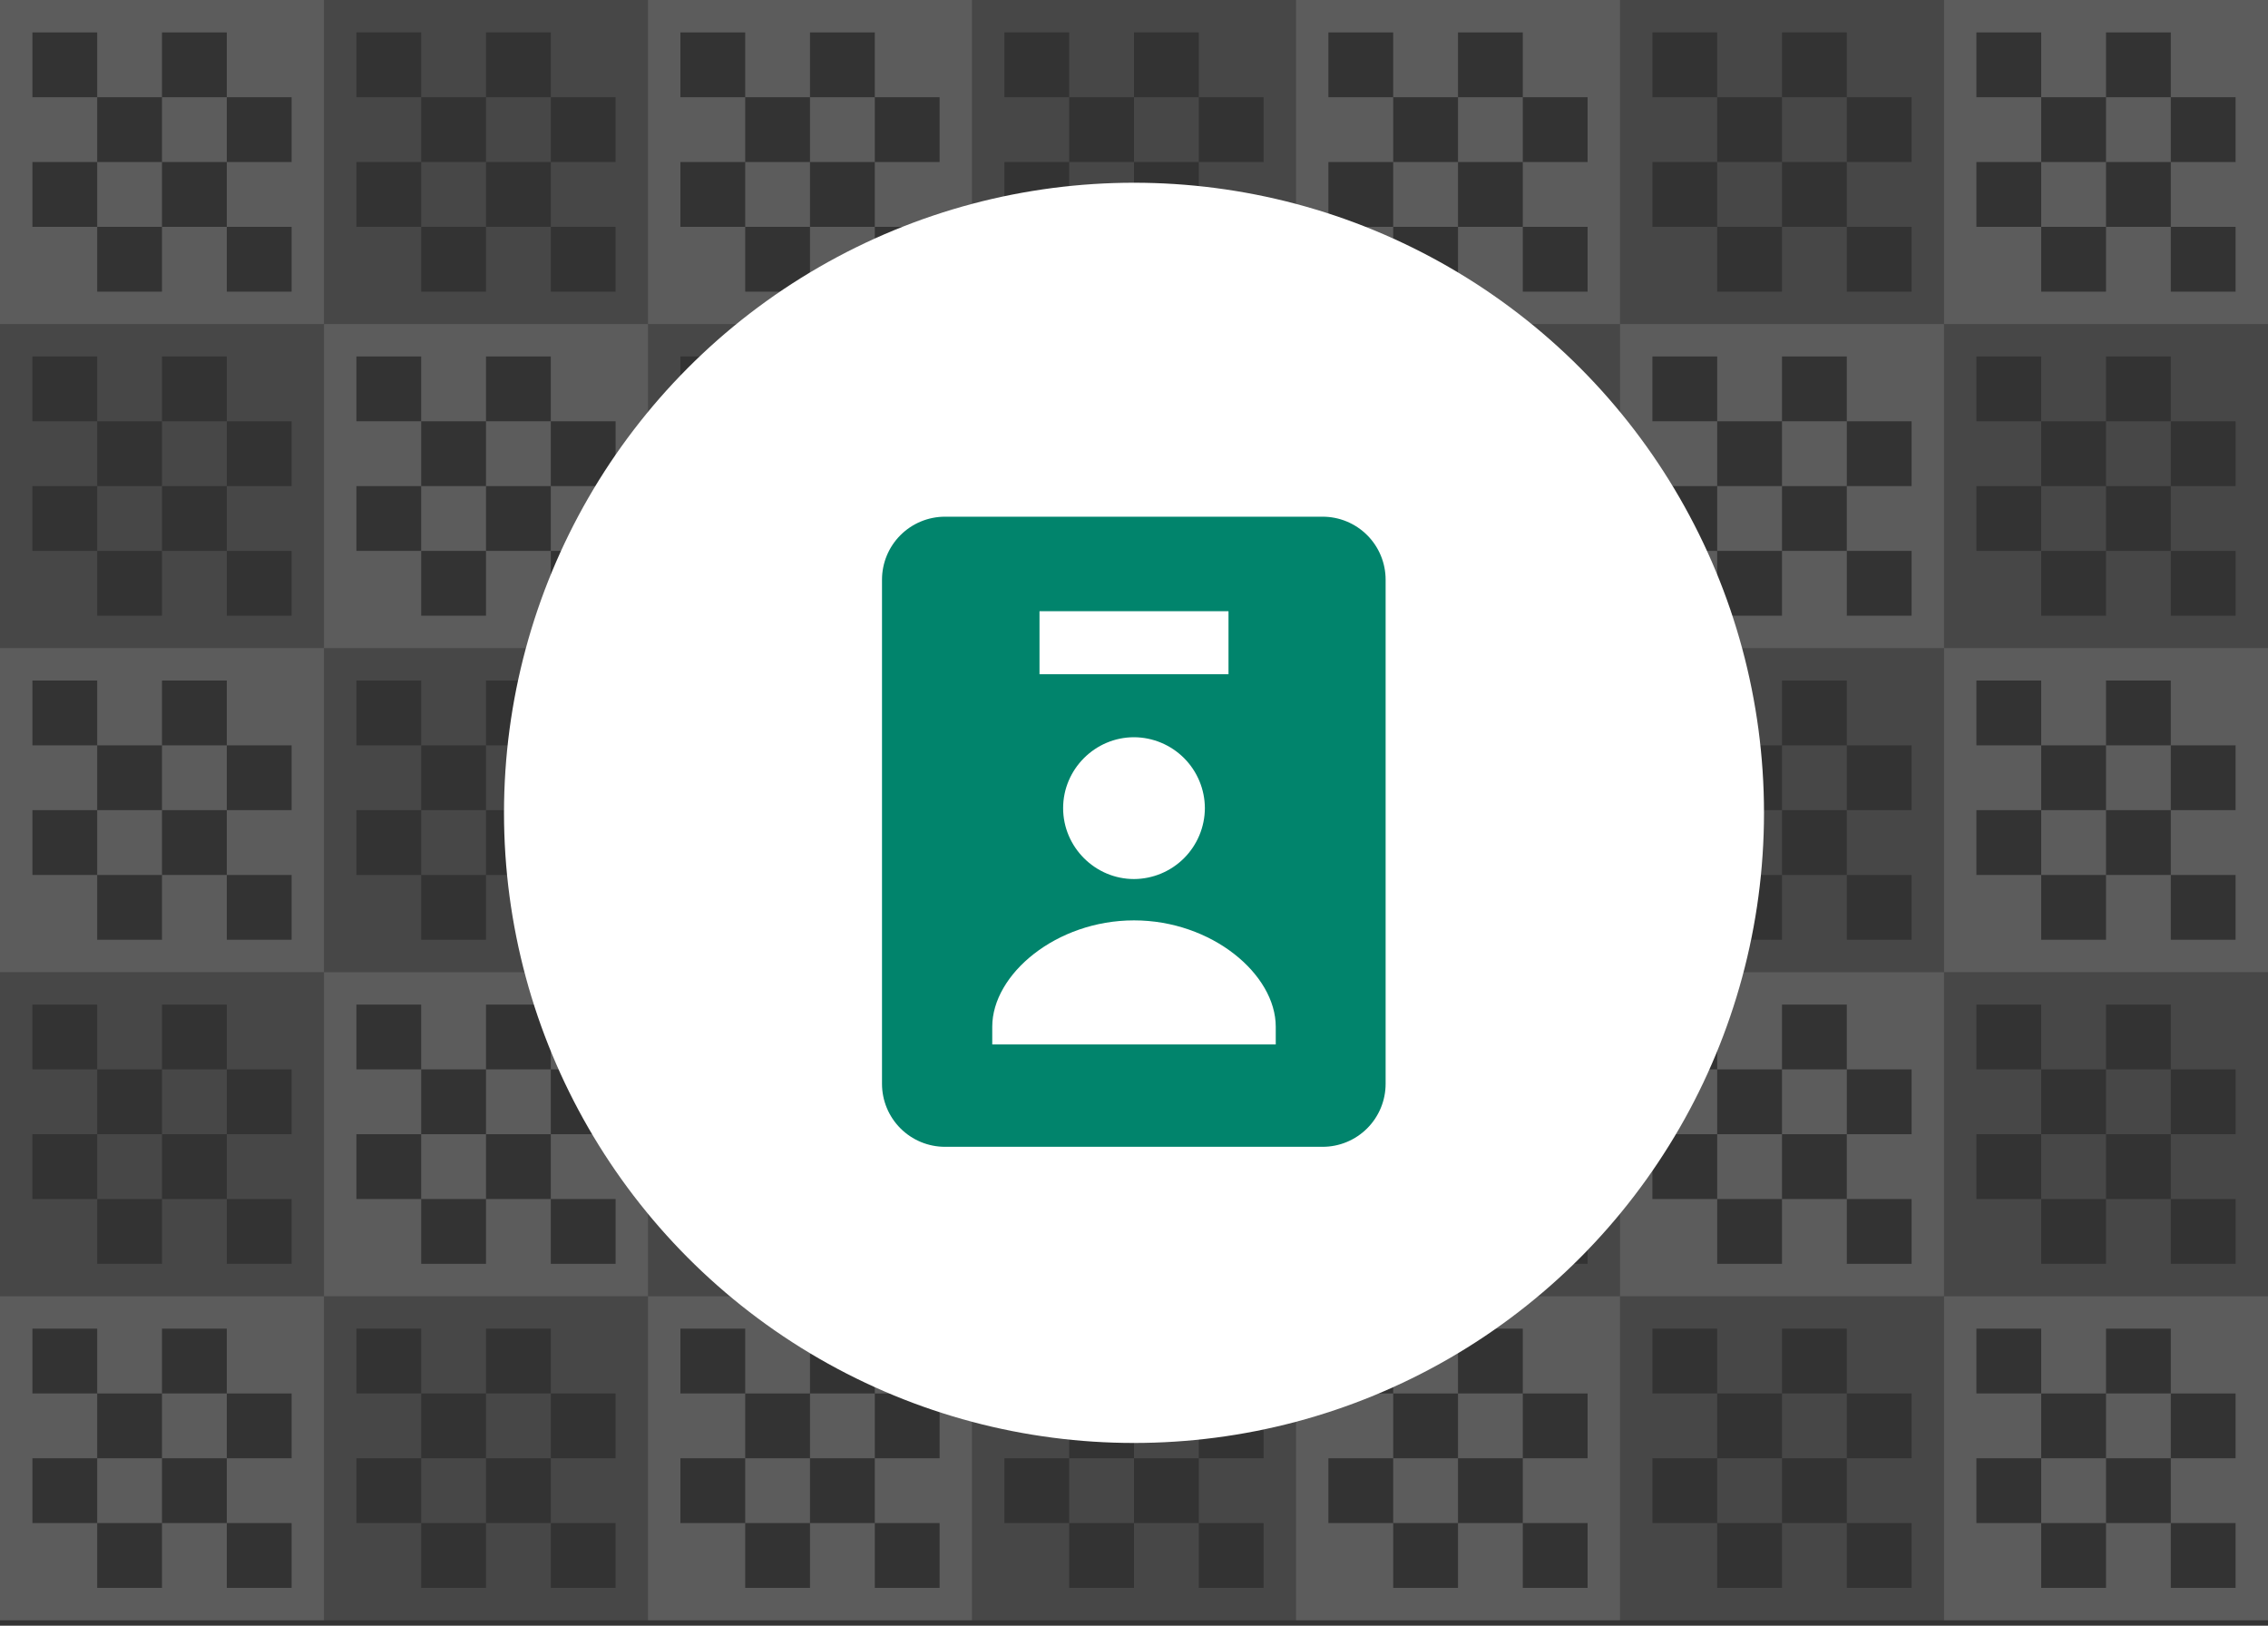 <svg width="360" height="258" viewBox="0 0 360 258" fill="none" xmlns="http://www.w3.org/2000/svg">
<rect x="0" y="0" width="360" height="258" fill="#333333" stroke="none"/>
<path opacity="0.2" d="M0 0V51.429H51.429V0H0ZM46.286 25.714H36V36H46.286V46.286H36V36H25.714V46.286H15.429V36H5.143V25.714H15.429V15.429H5.143V5.143H15.429V15.429H25.714V5.143H36V15.429H46.286V25.714ZM36 15.429V25.714H25.714V15.429H36ZM25.714 25.714V36H15.429V25.714H25.714Z" fill="white"/>
<path opacity="0.1" d="M51.429 0V51.429H102.857V0H51.429ZM97.714 25.714H87.429V36H97.714V46.286H87.429V36H77.143V46.286H66.857V36H56.571V25.714H66.857V15.429H56.571V5.143H66.857V15.429H77.143V5.143H87.429V15.429H97.714V25.714ZM87.429 15.429V25.714H77.143V15.429H87.429ZM77.143 25.714V36H66.857V25.714H77.143Z" fill="white"/>
<path opacity="0.2" d="M102.857 0V51.429H154.286V0H102.857ZM149.143 25.714H138.857V36H149.143V46.286H138.857V36H128.571V46.286H118.286V36H108V25.714H118.286V15.429H108V5.143H118.286V15.429H128.571V5.143H138.857V15.429H149.143V25.714ZM138.857 15.429V25.714H128.571V15.429H138.857ZM128.571 25.714V36H118.286V25.714H128.571Z" fill="white"/>
<path opacity="0.1" d="M154.286 0V51.429H205.714V0H154.286ZM200.571 25.714H190.286V36H200.571V46.286H190.286V36H180V46.286H169.714V36H159.429V25.714H169.714V15.429H159.429V5.143H169.714V15.429H180V5.143H190.286V15.429H200.571V25.714ZM190.286 15.429V25.714H180V15.429H190.286ZM180 25.714V36H169.714V25.714H180Z" fill="white"/>
<path opacity="0.2" d="M205.714 0V51.429H257.143V0H205.714ZM252 25.714H241.714V36H252V46.286H241.714V36H231.429V46.286H221.143V36H210.857V25.714H221.143V15.429H210.857V5.143H221.143V15.429H231.429V5.143H241.714V15.429H252V25.714ZM241.714 15.429V25.714H231.429V15.429H241.714ZM231.429 25.714V36H221.143V25.714H231.429Z" fill="white"/>
<path opacity="0.1" d="M257.143 0V51.429H308.571V0H257.143ZM303.429 25.714H293.143V36H303.429V46.286H293.143V36H282.857V46.286H272.571V36H262.286V25.714H272.571V15.429H262.286V5.143H272.571V15.429H282.857V5.143H293.143V15.429H303.429V25.714ZM293.143 15.429V25.714H282.857V15.429H293.143ZM282.857 25.714V36H272.571V25.714H282.857Z" fill="white"/>
<path opacity="0.2" d="M308.571 0V51.429H360V0H308.571ZM354.857 25.714H344.571V36H354.857V46.286H344.571V36H334.286V46.286H324V36H313.714V25.714H324V15.429H313.714V5.143H324V15.429H334.286V5.143H344.571V15.429H354.857V25.714ZM344.571 15.429V25.714H334.286V15.429H344.571ZM334.286 25.714V36H324V25.714H334.286Z" fill="white"/>
<path opacity="0.1" d="M0 51.429V102.857H51.429V51.429H0ZM46.286 77.143H36V87.429H46.286V97.714H36V87.429H25.714V97.714H15.429V87.429H5.143V77.143H15.429V66.857H5.143V56.571H15.429V66.857H25.714V56.571H36V66.857H46.286V77.143ZM36 66.857V77.143H25.714V66.857H36ZM25.714 77.143V87.429H15.429V77.143H25.714Z" fill="white"/>
<path opacity="0.2" d="M51.429 51.429V102.857H102.857V51.429H51.429ZM97.714 77.143H87.429V87.429H97.714V97.714H87.429V87.429H77.143V97.714H66.857V87.429H56.571V77.143H66.857V66.857H56.571V56.571H66.857V66.857H77.143V56.571H87.429V66.857H97.714V77.143ZM87.429 66.857V77.143H77.143V66.857H87.429ZM77.143 77.143V87.429H66.857V77.143H77.143Z" fill="white"/>
<path opacity="0.1" d="M102.857 51.429V102.857H154.286V51.429H102.857ZM149.143 77.143H138.857V87.429H149.143V97.714H138.857V87.429H128.571V97.714H118.286V87.429H108V77.143H118.286V66.857H108V56.571H118.286V66.857H128.571V56.571H138.857V66.857H149.143V77.143ZM138.857 66.857V77.143H128.571V66.857H138.857ZM128.571 77.143V87.429H118.286V77.143H128.571Z" fill="white"/>
<path opacity="0.2" d="M154.286 51.429V102.857H205.714V51.429H154.286ZM200.571 77.143H190.286V87.429H200.571V97.714H190.286V87.429H180V97.714H169.714V87.429H159.429V77.143H169.714V66.857H159.429V56.571H169.714V66.857H180V56.571H190.286V66.857H200.571V77.143ZM190.286 66.857V77.143H180V66.857H190.286ZM180 77.143V87.429H169.714V77.143H180Z" fill="white"/>
<path opacity="0.1" d="M205.714 51.429V102.857H257.143V51.429H205.714ZM252 77.143H241.714V87.429H252V97.714H241.714V87.429H231.429V97.714H221.143V87.429H210.857V77.143H221.143V66.857H210.857V56.571H221.143V66.857H231.429V56.571H241.714V66.857H252V77.143ZM241.714 66.857V77.143H231.429V66.857H241.714ZM231.429 77.143V87.429H221.143V77.143H231.429Z" fill="white"/>
<path opacity="0.2" d="M257.143 51.429V102.857H308.571V51.429H257.143ZM303.429 77.143H293.143V87.429H303.429V97.714H293.143V87.429H282.857V97.714H272.571V87.429H262.286V77.143H272.571V66.857H262.286V56.571H272.571V66.857H282.857V56.571H293.143V66.857H303.429V77.143ZM293.143 66.857V77.143H282.857V66.857H293.143ZM282.857 77.143V87.429H272.571V77.143H282.857Z" fill="white"/>
<path opacity="0.1" d="M308.571 51.429V102.857H360V51.429H308.571ZM354.857 77.143H344.571V87.429H354.857V97.714H344.571V87.429H334.286V97.714H324V87.429H313.714V77.143H324V66.857H313.714V56.571H324V66.857H334.286V56.571H344.571V66.857H354.857V77.143ZM344.571 66.857V77.143H334.286V66.857H344.571ZM334.286 77.143V87.429H324V77.143H334.286Z" fill="white"/>
<path opacity="0.2" d="M0 102.857V154.286H51.429V102.857H0ZM46.286 128.571H36V138.857H46.286V149.143H36V138.857H25.714V149.143H15.429V138.857H5.143V128.571H15.429V118.286H5.143V108H15.429V118.286H25.714V108H36V118.286H46.286V128.571ZM36 118.286V128.571H25.714V118.286H36ZM25.714 128.571V138.857H15.429V128.571H25.714Z" fill="white"/>
<path opacity="0.1" d="M51.429 102.857V154.286H102.857V102.857H51.429ZM97.714 128.571H87.429V138.857H97.714V149.143H87.429V138.857H77.143V149.143H66.857V138.857H56.571V128.571H66.857V118.286H56.571V108H66.857V118.286H77.143V108H87.429V118.286H97.714V128.571ZM87.429 118.286V128.571H77.143V118.286H87.429ZM77.143 128.571V138.857H66.857V128.571H77.143Z" fill="white"/>
<path opacity="0.2" d="M102.857 102.857V154.286H154.286V102.857H102.857ZM149.143 128.571H138.857V138.857H149.143V149.143H138.857V138.857H128.571V149.143H118.286V138.857H108V128.571H118.286V118.286H108V108H118.286V118.286H128.571V108H138.857V118.286H149.143V128.571ZM138.857 118.286V128.571H128.571V118.286H138.857ZM128.571 128.571V138.857H118.286V128.571H128.571Z" fill="white"/>
<path opacity="0.1" d="M154.286 102.857V154.286H205.714V102.857H154.286ZM200.571 128.571H190.286V138.857H200.571V149.143H190.286V138.857H180V149.143H169.714V138.857H159.429V128.571H169.714V118.286H159.429V108H169.714V118.286H180V108H190.286V118.286H200.571V128.571ZM190.286 118.286V128.571H180V118.286H190.286ZM180 128.571V138.857H169.714V128.571H180Z" fill="white"/>
<path opacity="0.2" d="M205.714 102.857V154.286H257.143V102.857H205.714ZM252 128.571H241.714V138.857H252V149.143H241.714V138.857H231.429V149.143H221.143V138.857H210.857V128.571H221.143V118.286H210.857V108H221.143V118.286H231.429V108H241.714V118.286H252V128.571ZM241.714 118.286V128.571H231.429V118.286H241.714ZM231.429 128.571V138.857H221.143V128.571H231.429Z" fill="white"/>
<path opacity="0.1" d="M257.143 102.857V154.286H308.571V102.857H257.143ZM303.429 128.571H293.143V138.857H303.429V149.143H293.143V138.857H282.857V149.143H272.571V138.857H262.286V128.571H272.571V118.286H262.286V108H272.571V118.286H282.857V108H293.143V118.286H303.429V128.571ZM293.143 118.286V128.571H282.857V118.286H293.143ZM282.857 128.571V138.857H272.571V128.571H282.857Z" fill="white"/>
<path opacity="0.2" d="M308.571 102.857V154.286H360V102.857H308.571ZM354.857 128.571H344.571V138.857H354.857V149.143H344.571V138.857H334.286V149.143H324V138.857H313.714V128.571H324V118.286H313.714V108H324V118.286H334.286V108H344.571V118.286H354.857V128.571ZM344.571 118.286V128.571H334.286V118.286H344.571ZM334.286 128.571V138.857H324V128.571H334.286Z" fill="white"/>
<path opacity="0.1" d="M0 154.286V205.714H51.429V154.286H0ZM46.286 180H36V190.286H46.286V200.571H36V190.286H25.714V200.571H15.429V190.286H5.143V180H15.429V169.714H5.143V159.429H15.429V169.714H25.714V159.429H36V169.714H46.286V180ZM36 169.714V180H25.714V169.714H36ZM25.714 180V190.286H15.429V180H25.714Z" fill="white"/>
<path opacity="0.2" d="M51.429 154.286V205.714H102.857V154.286H51.429ZM97.714 180H87.429V190.286H97.714V200.571H87.429V190.286H77.143V200.571H66.857V190.286H56.571V180H66.857V169.714H56.571V159.429H66.857V169.714H77.143V159.429H87.429V169.714H97.714V180ZM87.429 169.714V180H77.143V169.714H87.429ZM77.143 180V190.286H66.857V180H77.143Z" fill="white"/>
<path opacity="0.1" d="M102.857 154.286V205.714H154.286V154.286H102.857ZM149.143 180H138.857V190.286H149.143V200.571H138.857V190.286H128.571V200.571H118.286V190.286H108V180H118.286V169.714H108V159.429H118.286V169.714H128.571V159.429H138.857V169.714H149.143V180ZM138.857 169.714V180H128.571V169.714H138.857ZM128.571 180V190.286H118.286V180H128.571Z" fill="white"/>
<path opacity="0.2" d="M154.286 154.286V205.714H205.714V154.286H154.286ZM200.571 180H190.286V190.286H200.571V200.571H190.286V190.286H180V200.571H169.714V190.286H159.429V180H169.714V169.714H159.429V159.429H169.714V169.714H180V159.429H190.286V169.714H200.571V180ZM190.286 169.714V180H180V169.714H190.286ZM180 180V190.286H169.714V180H180Z" fill="white"/>
<path opacity="0.1" d="M205.714 154.286V205.714H257.143V154.286H205.714ZM252 180H241.714V190.286H252V200.571H241.714V190.286H231.429V200.571H221.143V190.286H210.857V180H221.143V169.714H210.857V159.429H221.143V169.714H231.429V159.429H241.714V169.714H252V180ZM241.714 169.714V180H231.429V169.714H241.714ZM231.429 180V190.286H221.143V180H231.429Z" fill="white"/>
<path opacity="0.2" d="M257.143 154.286V205.714H308.571V154.286H257.143ZM303.429 180H293.143V190.286H303.429V200.571H293.143V190.286H282.857V200.571H272.571V190.286H262.286V180H272.571V169.714H262.286V159.429H272.571V169.714H282.857V159.429H293.143V169.714H303.429V180ZM293.143 169.714V180H282.857V169.714H293.143ZM282.857 180V190.286H272.571V180H282.857Z" fill="white"/>
<path opacity="0.1" d="M308.571 154.286V205.714H360V154.286H308.571ZM354.857 180H344.571V190.286H354.857V200.571H344.571V190.286H334.286V200.571H324V190.286H313.714V180H324V169.714H313.714V159.429H324V169.714H334.286V159.429H344.571V169.714H354.857V180ZM344.571 169.714V180H334.286V169.714H344.571ZM334.286 180V190.286H324V180H334.286Z" fill="white"/>
<path opacity="0.2" d="M0 205.714V257.143H51.429V205.714H0ZM46.286 231.429H36V241.714H46.286V252H36V241.714H25.714V252H15.429V241.714H5.143V231.429H15.429V221.143H5.143V210.857H15.429V221.143H25.714V210.857H36V221.143H46.286V231.429ZM36 221.143V231.429H25.714V221.143H36ZM25.714 231.429V241.714H15.429V231.429H25.714Z" fill="white"/>
<path opacity="0.1" d="M51.429 205.714V257.143H102.857V205.714H51.429ZM97.714 231.429H87.429V241.714H97.714V252H87.429V241.714H77.143V252H66.857V241.714H56.571V231.429H66.857V221.143H56.571V210.857H66.857V221.143H77.143V210.857H87.429V221.143H97.714V231.429ZM87.429 221.143V231.429H77.143V221.143H87.429ZM77.143 231.429V241.714H66.857V231.429H77.143Z" fill="white"/>
<path opacity="0.2" d="M102.857 205.714V257.143H154.286V205.714H102.857ZM149.143 231.429H138.857V241.714H149.143V252H138.857V241.714H128.571V252H118.286V241.714H108V231.429H118.286V221.143H108V210.857H118.286V221.143H128.571V210.857H138.857V221.143H149.143V231.429ZM138.857 221.143V231.429H128.571V221.143H138.857ZM128.571 231.429V241.714H118.286V231.429H128.571Z" fill="white"/>
<path opacity="0.1" d="M154.286 205.714V257.143H205.714V205.714H154.286ZM200.571 231.429H190.286V241.714H200.571V252H190.286V241.714H180V252H169.714V241.714H159.429V231.429H169.714V221.143H159.429V210.857H169.714V221.143H180V210.857H190.286V221.143H200.571V231.429ZM190.286 221.143V231.429H180V221.143H190.286ZM180 231.429V241.714H169.714V231.429H180Z" fill="white"/>
<path opacity="0.2" d="M205.714 205.714V257.143H257.143V205.714H205.714ZM252 231.429H241.714V241.714H252V252H241.714V241.714H231.429V252H221.143V241.714H210.857V231.429H221.143V221.143H210.857V210.857H221.143V221.143H231.429V210.857H241.714V221.143H252V231.429ZM241.714 221.143V231.429H231.429V221.143H241.714ZM231.429 231.429V241.714H221.143V231.429H231.429Z" fill="white"/>
<path opacity="0.1" d="M257.143 205.714V257.143H308.571V205.714H257.143ZM303.429 231.429H293.143V241.714H303.429V252H293.143V241.714H282.857V252H272.571V241.714H262.286V231.429H272.571V221.143H262.286V210.857H272.571V221.143H282.857V210.857H293.143V221.143H303.429V231.429ZM293.143 221.143V231.429H282.857V221.143H293.143ZM282.857 231.429V241.714H272.571V231.429H282.857Z" fill="white"/>
<path opacity="0.2" d="M308.571 205.714V257.143H360V205.714H308.571ZM354.857 231.429H344.571V241.714H354.857V252H344.571V241.714H334.286V252H324V241.714H313.714V231.429H324V221.143H313.714V210.857H324V221.143H334.286V210.857H344.571V221.143H354.857V231.429ZM344.571 221.143V231.429H334.286V221.143H344.571ZM334.286 231.429V241.714H324V231.429H334.286Z" fill="white"/>
<circle cx="180" cy="129" r="100" fill="white"/>
<path d="M209.94 182C212.592 182 215.136 180.946 217.011 179.071C218.886 177.196 219.94 174.652 219.94 172V92C219.94 89.348 218.886 86.804 217.011 84.929C215.136 83.054 212.592 82 209.94 82H150C147.348 82 144.804 83.054 142.929 84.929C141.054 86.804 140 89.348 140 92V172C140 174.652 141.054 177.196 142.929 179.071C144.804 180.946 147.348 182 150 182H209.94ZM165 97H195V107H165V97ZM191.25 128.25C191.238 131.231 190.049 134.086 187.942 136.194C185.835 138.302 182.98 139.492 180 139.505C173.825 139.505 168.75 134.43 168.75 128.25C168.75 122.07 173.825 117 180 117C182.98 117.012 185.835 118.201 187.942 120.308C190.049 122.415 191.238 125.27 191.25 128.25ZM157.5 162.94C157.5 154.62 167.64 146.065 180 146.065C192.36 146.065 202.5 154.62 202.5 162.94V165.755H157.5V162.94Z" fill="#01846C"/>
</svg>
